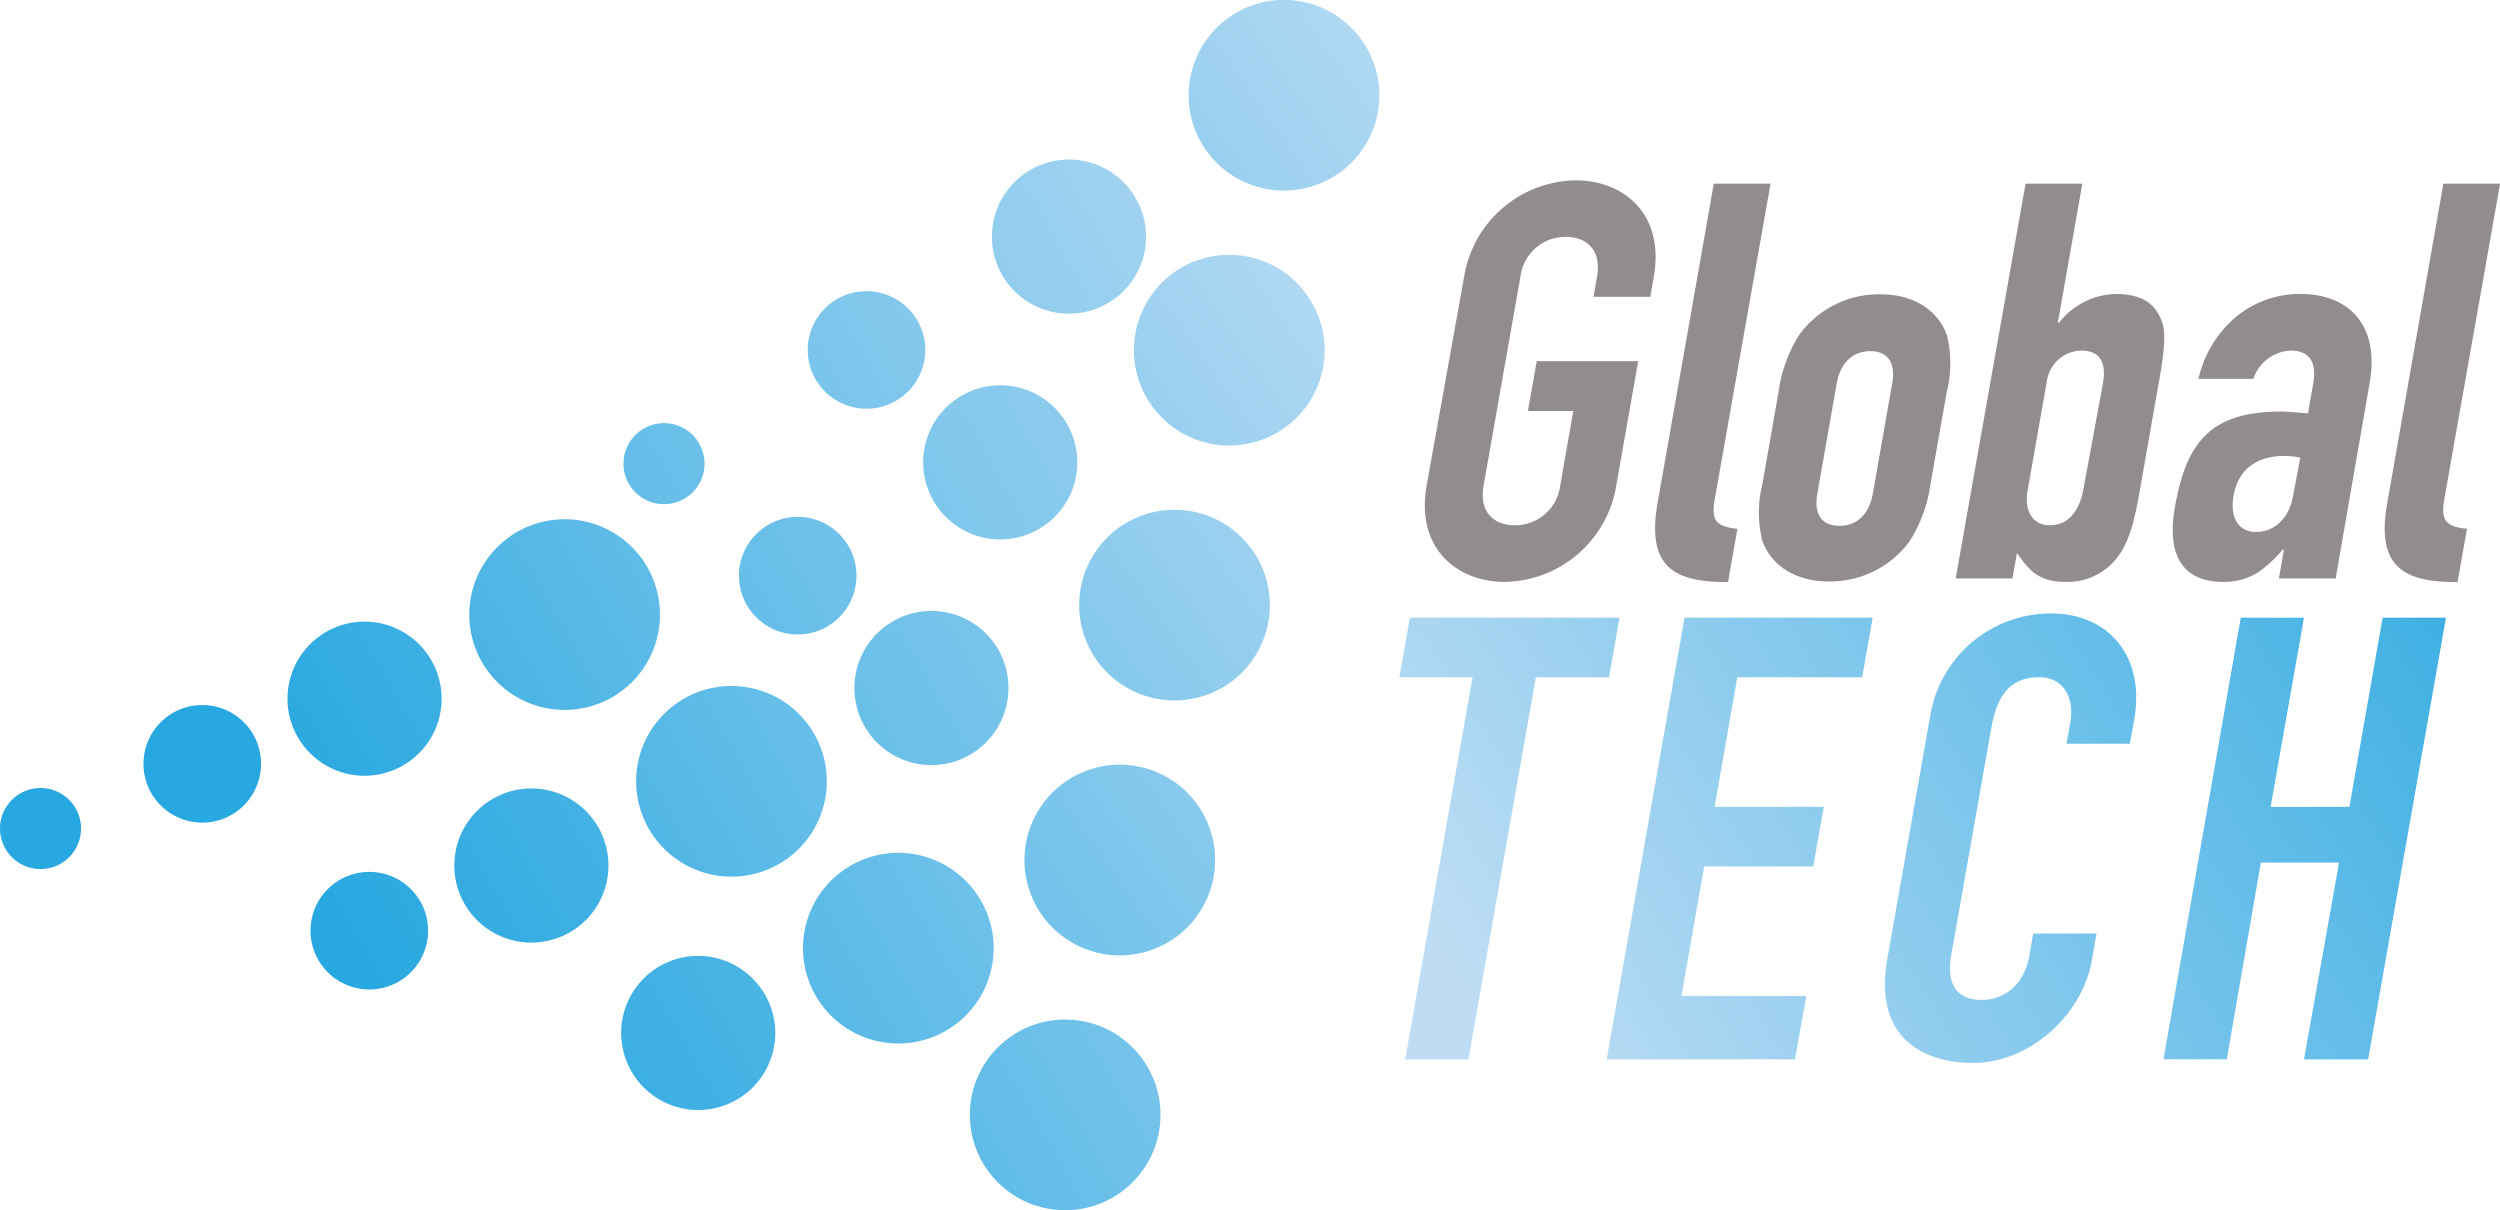 <svg xmlns="http://www.w3.org/2000/svg" xmlns:xlink="http://www.w3.org/1999/xlink" viewBox="0 0 220.27 106.63"><defs><style>.cls-1{fill:#928d8c;}.cls-2{fill:url(#linear-gradient);}.cls-3{fill:url(#linear-gradient-2);}.cls-4{fill:url(#linear-gradient-3);}.cls-5{fill:url(#linear-gradient-4);}.cls-6{fill:url(#linear-gradient-5);}.cls-7{fill:url(#linear-gradient-6);}.cls-8{fill:url(#linear-gradient-7);}.cls-9{fill:url(#linear-gradient-8);}.cls-10{fill:url(#linear-gradient-9);}.cls-11{fill:url(#linear-gradient-10);}.cls-12{fill:url(#linear-gradient-11);}.cls-13{fill:url(#linear-gradient-12);}.cls-14{fill:url(#linear-gradient-13);}.cls-15{fill:url(#linear-gradient-14);}.cls-16{fill:url(#linear-gradient-15);}.cls-17{fill:url(#linear-gradient-16);}.cls-18{fill:url(#linear-gradient-17);}.cls-19{fill:url(#linear-gradient-18);}.cls-20{fill:url(#linear-gradient-19);}.cls-21{fill:url(#linear-gradient-20);}.cls-22{fill:url(#linear-gradient-21);}.cls-23{fill:url(#linear-gradient-22);}.cls-24{fill:url(#linear-gradient-23);}.cls-25{fill:url(#linear-gradient-24);}</style><linearGradient id="linear-gradient" x1="212.72" y1="19.8" x2="122.65" y2="76.49" gradientUnits="userSpaceOnUse"><stop offset="0" stop-color="#28a8e0"/><stop offset="1" stop-color="#beddf4"/></linearGradient><linearGradient id="linear-gradient-2" x1="220.23" y1="31.75" x2="130.17" y2="88.44" xlink:href="#linear-gradient"/><linearGradient id="linear-gradient-3" x1="226.98" y1="42.48" x2="136.92" y2="99.16" xlink:href="#linear-gradient"/><linearGradient id="linear-gradient-4" x1="234.34" y1="54.16" x2="144.27" y2="110.85" xlink:href="#linear-gradient"/><linearGradient id="linear-gradient-5" x1="19.92" y1="71.14" x2="119.44" y2="14.45" xlink:href="#linear-gradient"/><linearGradient id="linear-gradient-6" x1="22.33" y1="67.14" x2="139.04" y2="0.66" xlink:href="#linear-gradient"/><linearGradient id="linear-gradient-7" x1="21.3" y1="65.34" x2="138.01" y2="-1.15" xlink:href="#linear-gradient"/><linearGradient id="linear-gradient-8" x1="13.48" y1="67.4" x2="112.98" y2="10.72" xlink:href="#linear-gradient"/><linearGradient id="linear-gradient-9" x1="29.84" y1="88.56" x2="129.36" y2="31.87" xlink:href="#linear-gradient"/><linearGradient id="linear-gradient-10" x1="31.42" y1="85.03" x2="148.14" y2="18.54" xlink:href="#linear-gradient"/><linearGradient id="linear-gradient-11" x1="30.39" y1="83.22" x2="147.11" y2="16.74" xlink:href="#linear-gradient"/><linearGradient id="linear-gradient-12" x1="39.76" y1="105.97" x2="139.28" y2="49.28" xlink:href="#linear-gradient"/><linearGradient id="linear-gradient-13" x1="40.52" y1="102.92" x2="157.24" y2="36.43" xlink:href="#linear-gradient"/><linearGradient id="linear-gradient-14" x1="49.69" y1="123.39" x2="149.2" y2="66.7" xlink:href="#linear-gradient"/><linearGradient id="linear-gradient-15" x1="9.4" y1="57.3" x2="108.92" y2="0.61" gradientTransform="translate(16 29.17) rotate(-5.42)" xlink:href="#linear-gradient"/><linearGradient id="linear-gradient-16" x1="16.32" y1="35.4" x2="115.84" y2="-21.29" gradientTransform="translate(16 29.17) rotate(-5.42)" xlink:href="#linear-gradient"/><linearGradient id="linear-gradient-17" x1="6.44" y1="70.83" x2="123.16" y2="4.35" xlink:href="#linear-gradient"/><linearGradient id="linear-gradient-18" x1="15.61" y1="71.73" x2="115.12" y2="15.04" gradientTransform="translate(16 29.17) rotate(-5.42)" xlink:href="#linear-gradient"/><linearGradient id="linear-gradient-19" x1="15.77" y1="81.95" x2="132.49" y2="15.47" xlink:href="#linear-gradient"/><linearGradient id="linear-gradient-20" x1="8.63" y1="69.41" x2="125.34" y2="2.93" xlink:href="#linear-gradient"/><linearGradient id="linear-gradient-21" x1="21.81" y1="86.15" x2="121.33" y2="29.47" gradientTransform="translate(16 29.17) rotate(-5.42)" xlink:href="#linear-gradient"/><linearGradient id="linear-gradient-22" x1="25.11" y1="93.06" x2="141.83" y2="26.58" xlink:href="#linear-gradient"/><linearGradient id="linear-gradient-23" x1="17.95" y1="80.53" x2="134.7" y2="14.03" xlink:href="#linear-gradient"/><linearGradient id="linear-gradient-24" x1="16.33" y1="64.85" x2="115.86" y2="8.15" xlink:href="#linear-gradient"/></defs><title>06</title><g id="Layer_2" data-name="Layer 2"><g id="Layer_1-2" data-name="Layer 1"><path class="cls-1" d="M129,24.39a10.11,10.11,0,0,1,9.85-8.5c4.06,0,7.86,2.83,6.86,8.5l-.31,1.76h-5l.31-1.76c.42-2.4-.95-3.52-2.75-3.52a4,4,0,0,0-4,3.52l-3.24,18.37c-.43,2.4.94,3.52,2.75,3.52a4,4,0,0,0,4-3.52l1.15-6.55h-4l.78-4.39h8.94l-1.93,10.94a10.12,10.12,0,0,1-9.85,8.51c-4.06,0-7.86-2.84-6.86-8.51Z"/><path class="cls-1" d="M151,16.18h5L151.08,44c-.33,1.86.11,2.4,2,2.59l-.83,4.7c-4.59,0-7.22-1.18-6.21-6.94Z"/><path class="cls-1" d="M156.71,34.5a12.54,12.54,0,0,1,1.82-5,8.67,8.67,0,0,1,7.13-3.57c3,0,5.07,1.42,5.87,3.57a10.37,10.37,0,0,1,0,5l-1.44,8.16a12.59,12.59,0,0,1-1.82,5,8.66,8.66,0,0,1-7.12,3.57c-3,0-5.08-1.42-5.87-3.57a10.28,10.28,0,0,1,0-5Zm3.41,9c-.33,1.85.43,2.83,1.95,2.83s2.61-1,2.94-2.83l1.71-9.73c.33-1.85-.43-2.83-1.94-2.83s-2.62,1-2.95,2.83Z"/><path class="cls-1" d="M178.47,16.18h5l-2.16,12.27h.1a6.53,6.53,0,0,1,5-2.55c2.4,0,3.46.93,4,2.25.45,1,.36,2.44-.28,6l-1.66,9.43c-.48,2.74-1,4.25-1.77,5.33A5.51,5.51,0,0,1,182,51.27c-2.5,0-3.27-1.13-4.29-2.55l-.4,2.25h-5Zm6.81,17.64c.28-1.56,0-2.93-1.93-2.93a3.12,3.12,0,0,0-3,2.69l-1.7,9.62c-.32,1.81.43,3.08,1.95,3.08,1.71,0,2.68-1.37,3-3.37Z"/><path class="cls-1" d="M201.23,48.43h-.1c-1.63,1.81-2.89,2.84-5.28,2.84s-5.18-1.13-4.22-6.6c1-5.67,3.1-8.41,9.35-8.41.69,0,1.36.1,2.37.15l.46-2.59c.29-1.66-.12-2.93-2-2.93a3.62,3.62,0,0,0-3.27,2.49h-4.84a10.08,10.08,0,0,1,3.2-5.37,8.85,8.85,0,0,1,5.79-2.11c4.16,0,7,2.64,6.1,7.82l-3,17.25h-5Zm1.44-8.11a6.87,6.87,0,0,0-1.35-.15c-2.15,0-4.06.88-4.53,3.52-.33,1.9.42,3.18,2,3.18s2.9-1.18,3.25-3.18Z"/><path class="cls-1" d="M215.28,16.18h5L215.36,44c-.32,1.86.12,2.4,2,2.59l-.83,4.7c-4.59,0-7.22-1.18-6.2-6.94Z"/><path class="cls-2" d="M129.74,59.67H123.3l.92-5.25h18.47l-.92,5.25h-6.45l-5.94,33.67h-5.57Z"/><path class="cls-3" d="M148.42,54.42H165l-.93,5.25h-11l-2,11.42h9.62l-.93,5.25h-9.61l-2,11.42h11l-1,5.58H141.56Z"/><path class="cls-4" d="M184.3,84.65c-.85,4.8-5.48,9-10.45,9-4.26,0-8.81-2.08-7.56-9.18l3.78-21.42a10.77,10.77,0,0,1,10.65-9c5.14,0,8.28,3.88,7.33,9.29l-.39,2.19h-5.58l.33-1.86c.39-2.19-.6-4-2.73-4-2.78,0-3.78,1.91-4.24,4.53l-3.51,19.9c-.4,2.24.17,4,2.69,4,1.53,0,3.65-.88,4.19-3.94l.33-1.91h5.58Z"/><path class="cls-5" d="M197.43,54.42H203l-2.94,16.67H207l2.93-16.67h5.58l-6.86,38.92H203L206.09,76H199.2l-3,17.33h-5.58Z"/><path class="cls-6" d="M58.15,54.14a8.4,8.4,0,1,1-8.39-8.39A8.4,8.4,0,0,1,58.15,54.14Z"/><path class="cls-7" d="M38.91,61.56a6.79,6.79,0,1,1-6.79-6.79A6.79,6.79,0,0,1,38.91,61.56Z"/><path class="cls-8" d="M23,67.3a5.18,5.18,0,1,1-5.18-5.18A5.17,5.17,0,0,1,23,67.3Z"/><path class="cls-9" d="M7.14,73a3.57,3.57,0,1,1-3.57-3.57A3.57,3.57,0,0,1,7.14,73Z"/><path class="cls-10" d="M72.85,68.84a8.4,8.4,0,1,1-8.4-8.4A8.4,8.4,0,0,1,72.85,68.84Z"/><path class="cls-11" d="M53.61,76.26a6.79,6.79,0,1,1-6.79-6.79A6.79,6.79,0,0,1,53.61,76.26Z"/><path class="cls-12" d="M37.72,82a5.18,5.18,0,1,1-5.18-5.18A5.18,5.18,0,0,1,37.72,82Z"/><path class="cls-13" d="M87.55,83.54a8.4,8.4,0,1,1-8.4-8.4A8.41,8.41,0,0,1,87.55,83.54Z"/><path class="cls-14" d="M68.31,91a6.79,6.79,0,1,1-6.8-6.78A6.81,6.81,0,0,1,68.31,91Z"/><circle class="cls-15" cx="93.85" cy="98.23" r="8.4"/><path class="cls-16" d="M112.94,37.86a8.4,8.4,0,1,1,2.38-11.63A8.38,8.38,0,0,1,112.94,37.86Z"/><path class="cls-17" d="M117.76,15.4a8.4,8.4,0,1,1,2.38-11.63A8.38,8.38,0,0,1,117.76,15.4Z"/><path class="cls-18" d="M97.38,26.84a6.79,6.79,0,1,1,2.8-9.18A6.78,6.78,0,0,1,97.38,26.84Z"/><path class="cls-19" d="M108.12,60.32a8.4,8.4,0,1,1,2.37-11.64A8.4,8.4,0,0,1,108.12,60.32Z"/><path class="cls-20" d="M91.32,46.73a6.79,6.79,0,1,1,2.8-9.19A6.79,6.79,0,0,1,91.32,46.73Z"/><path class="cls-21" d="M78.79,35.4a5.18,5.18,0,1,1,2.13-7A5.18,5.18,0,0,1,78.79,35.4Z"/><path class="cls-22" d="M103.3,82.78a8.4,8.4,0,1,1,2.37-11.64A8.41,8.41,0,0,1,103.3,82.78Z"/><path class="cls-23" d="M85.27,66.61a6.79,6.79,0,1,1,2.79-9.19A6.81,6.81,0,0,1,85.27,66.61Z"/><path class="cls-24" d="M72.73,55.29a5.18,5.18,0,1,1,2.13-7A5.19,5.19,0,0,1,72.73,55.29Z"/><path class="cls-25" d="M60.19,44a3.57,3.57,0,1,1,1.47-4.82A3.57,3.57,0,0,1,60.19,44Z"/></g></g></svg>